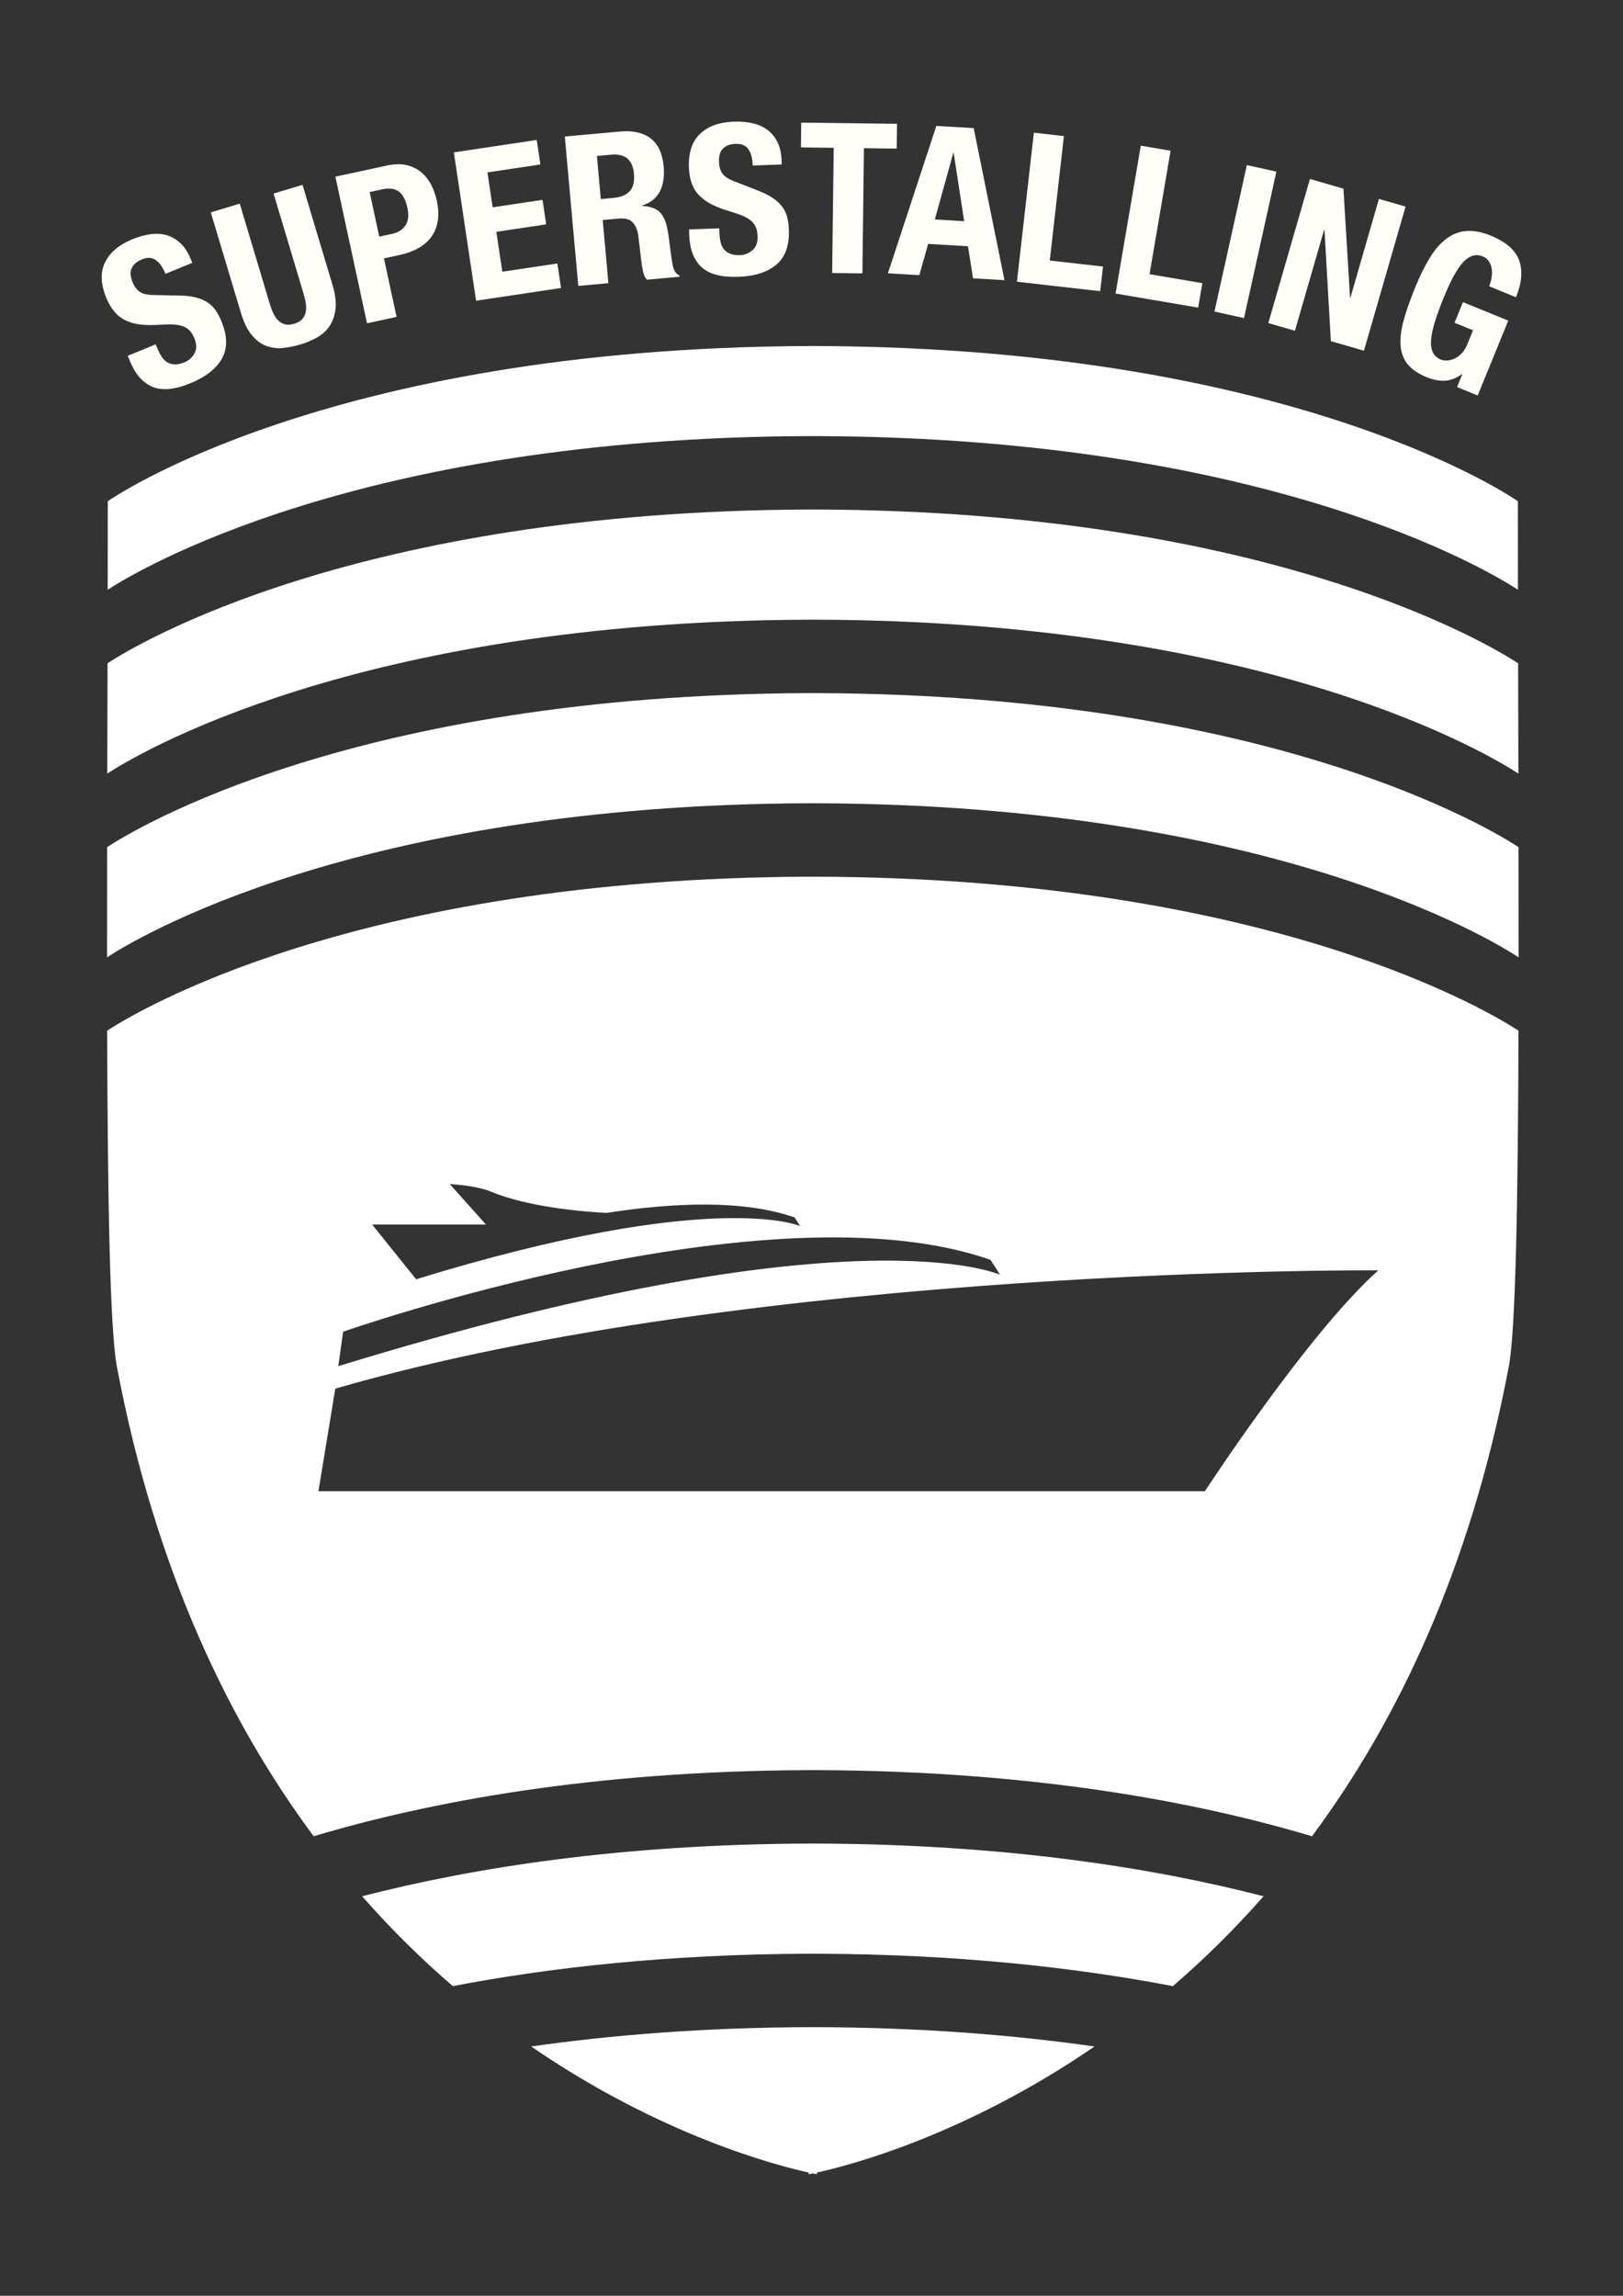<?xml version="1.0" encoding="utf-8"?>
<!-- Generator: Adobe Illustrator 17.0.2, SVG Export Plug-In . SVG Version: 6.00 Build 0)  -->
<svg version="1.2" baseProfile="tiny" id="Laag_1" xmlns="http://www.w3.org/2000/svg" xmlns:xlink="http://www.w3.org/1999/xlink"
	 x="0px" y="0px" width="595.28px" height="841.89px" viewBox="0 0 595.28 841.89" xml:space="preserve">
<rect x="0" y="0" width="595.28" height="841.89" fill="#333333" stroke="none"/>
<g>
	<g>
		<path fill="#FFFEF8" d="M57.738,127.767c0.487,1.188,1.024,2.231,1.614,3.126c0.588,0.897,1.281,1.571,2.077,2.021
			c0.795,0.452,1.709,0.688,2.745,0.707c1.035,0.021,2.217-0.242,3.548-0.787c1.568-0.643,2.773-1.731,3.614-3.27
			c0.84-1.537,0.824-3.375-0.052-5.514c-0.467-1.141-1.026-2.063-1.675-2.769c-0.65-0.704-1.467-1.244-2.453-1.618
			c-0.985-0.373-2.172-0.594-3.56-0.665c-1.389-0.068-3.055-0.039-4.999,0.091c-2.593,0.175-4.906,0.15-6.939-0.072
			c-2.034-0.221-3.857-0.709-5.47-1.464c-1.613-0.754-3.007-1.82-4.182-3.199c-1.175-1.377-2.19-3.112-3.047-5.204
			c-2.062-5.037-2.199-9.366-0.407-12.986c1.792-3.619,5.135-6.432,10.03-8.437c2.281-0.934,4.486-1.546,6.616-1.835
			c2.129-0.289,4.123-0.162,5.982,0.38c1.859,0.543,3.537,1.521,5.031,2.934c1.495,1.414,2.738,3.332,3.731,5.756l0.584,1.426
			l-9.838,4.029c-0.993-2.424-2.184-4.113-3.575-5.071c-1.39-0.956-3.084-1.026-5.08-0.208c-1.141,0.467-2.023,1.024-2.647,1.667
			c-0.625,0.645-1.05,1.333-1.278,2.063c-0.228,0.732-0.279,1.488-0.153,2.269c0.125,0.781,0.344,1.552,0.655,2.312
			c0.643,1.568,1.515,2.751,2.619,3.547c1.103,0.797,2.933,1.2,5.489,1.207l9.314,0.181c2.298,0.058,4.255,0.297,5.871,0.717
			c1.615,0.421,3.009,1.015,4.185,1.782c1.174,0.768,2.167,1.735,2.978,2.901c0.811,1.166,1.537,2.534,2.18,4.102
			c2.2,5.371,2.243,9.917,0.133,13.639c-2.11,3.723-5.946,6.722-11.506,9c-5.799,2.375-10.46,2.814-13.987,1.316
			c-3.526-1.497-6.253-4.598-8.18-9.303l-0.847-2.067l10.265-4.204L57.738,127.767z"/>
		<path fill="#FFFEF8" d="M98.952,111.433c0.398,1.329,0.849,2.521,1.354,3.575c0.503,1.056,1.11,1.919,1.822,2.59
			c0.71,0.672,1.542,1.12,2.494,1.343c0.952,0.225,2.042,0.152,3.272-0.217c1.279-0.383,2.242-0.926,2.889-1.63
			c0.646-0.703,1.082-1.531,1.307-2.483c0.224-0.952,0.255-2.007,0.096-3.166c-0.16-1.158-0.438-2.401-0.836-3.73L100.333,70.97
			l10.625-3.186l11.017,36.748c1.003,3.346,1.364,6.253,1.086,8.722c-0.279,2.47-1.013,4.58-2.204,6.33
			c-1.191,1.752-2.729,3.15-4.612,4.198c-1.885,1.047-3.909,1.896-6.073,2.544c-2.165,0.649-4.314,1.079-6.449,1.29
			c-2.136,0.211-4.17-0.049-6.106-0.784c-1.936-0.732-3.703-2.066-5.301-4c-1.599-1.934-2.928-4.671-3.99-8.213L77.31,77.871
			l10.626-3.186L98.952,111.433z"/>
		<path fill="#FFFEF8" d="M141.985,60.691c2.76-0.596,5.183-0.633,7.266-0.111c2.083,0.523,3.864,1.412,5.344,2.668
			c1.479,1.257,2.679,2.798,3.599,4.622c0.918,1.825,1.596,3.741,2.029,5.748c0.596,2.762,0.702,5.261,0.318,7.497
			c-0.384,2.238-1.176,4.169-2.375,5.793c-1.199,1.626-2.782,2.992-4.75,4.099c-1.967,1.108-4.231,1.938-6.792,2.491l-5.798,1.252
			l4.633,21.46l-10.843,2.341l-11.608-53.764L141.985,60.691z M143.923,85.728c2.158-0.466,3.762-1.495,4.811-3.088
			c1.048-1.592,1.275-3.769,0.679-6.53c-0.585-2.711-1.607-4.644-3.065-5.801c-1.459-1.155-3.542-1.442-6.253-0.856l-4.518,0.975
			l3.528,16.34L143.923,85.728z"/>
		<path fill="#FFFEF8" d="M198.209,60.312l-19.427,2.911l1.917,12.799l18.284-2.739l1.347,8.99l-18.285,2.739l2.192,14.627
			l20.189-3.025l1.347,8.99l-31.16,4.668l-8.149-54.396l30.397-4.554L198.209,60.312z"/>
		<path fill="#FFFEF8" d="M227.562,48.222c4.604-0.416,8.288,0.425,11.057,2.521c2.767,2.097,4.366,5.523,4.796,10.279
			c0.333,3.683-0.138,6.755-1.411,9.216c-1.274,2.462-3.44,4.166-6.5,5.112l0.014,0.153c2.799,0.161,4.9,0.873,6.304,2.138
			c1.402,1.266,2.397,3.419,2.981,6.46c0.194,1.014,0.372,2.12,0.532,3.316c0.159,1.198,0.332,2.536,0.517,4.014
			c0.365,2.906,0.72,5.117,1.063,6.633c0.445,1.507,1.205,2.496,2.279,2.965l0.042,0.46l-11.969,1.081
			c-0.632-0.717-1.069-1.566-1.313-2.55c-0.244-0.983-0.44-2.01-0.587-3.08l-1.256-10.483c-0.297-2.139-0.986-3.778-2.068-4.918
			c-1.083-1.14-2.775-1.606-5.076-1.398l-5.908,0.534l2.092,23.17l-11.048,0.998l-4.947-54.78L227.562,48.222z M224.967,72.589
			c2.659-0.24,4.649-1.05,5.968-2.434c1.318-1.382,1.845-3.557,1.577-6.524c-0.457-5.063-3.244-7.364-8.358-6.902l-5.217,0.471
			l1.427,15.805L224.967,72.589z"/>
		<path fill="#FFFEF8" d="M263.871,85.347c0.046,1.284,0.19,2.448,0.434,3.492c0.243,1.045,0.66,1.917,1.251,2.614
			c0.59,0.699,1.367,1.236,2.332,1.612c0.964,0.377,2.165,0.539,3.602,0.487c1.694-0.062,3.2-0.667,4.521-1.821
			c1.319-1.152,1.938-2.883,1.855-5.193c-0.044-1.232-0.25-2.291-0.616-3.177c-0.367-0.885-0.947-1.674-1.743-2.365
			c-0.795-0.69-1.833-1.308-3.112-1.854c-1.279-0.544-2.853-1.092-4.723-1.641c-2.493-0.731-4.656-1.553-6.487-2.464
			c-1.833-0.91-3.375-1.998-4.627-3.263c-1.254-1.265-2.194-2.747-2.82-4.446c-0.627-1.699-0.981-3.677-1.062-5.936
			c-0.197-5.439,1.17-9.549,4.103-12.328c2.931-2.777,7.04-4.263,12.327-4.454c2.464-0.089,4.745,0.099,6.842,0.562
			c2.098,0.464,3.926,1.272,5.483,2.423c1.557,1.152,2.794,2.649,3.708,4.492c0.915,1.843,1.419,4.073,1.514,6.69l0.056,1.54
			l-10.624,0.383c-0.095-2.618-0.629-4.614-1.604-5.993c-0.975-1.378-2.54-2.028-4.695-1.951c-1.232,0.044-2.252,0.262-3.06,0.65
			c-0.809,0.389-1.446,0.888-1.912,1.495c-0.467,0.608-0.776,1.3-0.927,2.076c-0.152,0.776-0.213,1.576-0.183,2.396
			c0.061,1.694,0.471,3.105,1.232,4.234c0.76,1.129,2.338,2.139,4.734,3.028l8.679,3.387c2.137,0.848,3.891,1.748,5.262,2.701
			c1.37,0.953,2.474,1.992,3.312,3.118c0.837,1.126,1.435,2.376,1.792,3.751s0.568,2.909,0.629,4.602
			c0.209,5.801-1.32,10.082-4.585,12.846c-3.267,2.765-7.902,4.255-13.907,4.472c-6.262,0.226-10.789-0.972-13.581-3.595
			c-2.792-2.623-4.281-6.475-4.464-11.556l-0.081-2.232l11.085-0.4L263.871,85.347z"/>
		<path fill="#FFFEF8" d="M328.893,54.494l-12.018-0.149l-0.57,45.909l-11.092-0.138l0.57-45.909l-12.016-0.149l0.113-9.089
			l35.125,0.437L328.893,54.494z"/>
		<path fill="#FFFEF8" d="M357.12,46.98l11.301,55.764l-11.535-0.679l-1.854-11.762l-14.611-0.86l-3.222,11.463l-11.535-0.679
			l17.768-54.052L357.12,46.98z M353.643,81.116l-3.853-24.998l-0.153-0.009l-6.76,24.373L353.643,81.116z"/>
		<path fill="#FFFEF8" d="M379.195,48.661l11.022,1.252l-5.184,45.62l19.519,2.217l-1.026,9.032l-30.54-3.47L379.195,48.661z"/>
		<path fill="#FFFEF8" d="M418.414,53.422l10.935,1.866l-7.722,45.258l19.364,3.304l-1.529,8.96l-30.299-5.169L418.414,53.422z"/>
		<path fill="#FFFEF8" d="M457.32,60.543l10.832,2.396l-11.88,53.705l-10.831-2.396L457.32,60.543z"/>
		<path fill="#FFFEF8" d="M495.16,109.091l0.148,0.043l10.455-36.19l9.77,2.822l-15.267,52.842l-12.138-3.507l-2.334-40.767
			l-0.148-0.043l-10.69,37.004l-9.77-2.823l15.267-52.841l12.285,3.549L495.16,109.091z"/>
		<path fill="#FFFEF8" d="M547.063,101.928c0.194-1.086,0.223-2.142,0.088-3.168c-0.137-1.026-0.461-1.963-0.975-2.811
			c-0.515-0.847-1.294-1.485-2.339-1.912c-2.473-1.01-4.819-0.358-7.038,1.952c-2.221,2.311-4.631,6.652-7.232,13.023
			c-1.242,3.043-2.274,5.84-3.093,8.389c-0.82,2.55-1.334,4.795-1.543,6.734c-0.21,1.94-0.04,3.562,0.509,4.868
			c0.548,1.306,1.559,2.259,3.033,2.861c0.617,0.252,1.362,0.363,2.236,0.331c0.872-0.031,1.766-0.249,2.68-0.653
			c0.914-0.403,1.793-1.028,2.639-1.876c0.846-0.847,1.549-1.96,2.112-3.34l2.126-5.206l-6.774-2.767l3.087-7.56l16.617,6.786
			l-11.213,27.457l-7.56-3.087l1.922-4.707l-0.143-0.058c-2.052,1.492-4.115,2.3-6.19,2.423c-2.075,0.122-4.325-0.31-6.75-1.3
			c-3.138-1.281-5.471-2.873-6.996-4.771c-1.527-1.899-2.384-4.219-2.568-6.957c-0.186-2.739,0.216-5.861,1.205-9.369
			c0.987-3.507,2.385-7.472,4.19-11.894c1.748-4.279,3.554-7.923,5.422-10.933c1.866-3.01,3.907-5.324,6.122-6.944
			c2.214-1.62,4.639-2.529,7.272-2.73c2.633-0.201,5.591,0.369,8.872,1.708c5.609,2.291,9.083,5.332,10.42,9.123
			c1.336,3.791,0.946,8.279-1.17,13.46l-9.842-4.019C546.579,104.032,546.87,103.013,547.063,101.928z"/>
	</g>
	<g>
		<path fill="#FFFFFF" d="M299.664,321.492h-3.074c-166.694,0.61-247.372,49.967-257.288,56.474
			c0.185,61.494,1.002,109.643,3.572,123.222c14.042,74.184,40.919,130.104,72.169,172.183
			c42.037-12.548,101.966-23.956,181.547-24.247h3.074c79.58,0.291,139.51,11.699,181.547,24.247
			c31.251-42.079,58.128-98,72.169-172.183c2.57-13.579,3.387-61.728,3.572-123.222C547.036,371.46,466.357,322.102,299.664,321.492
			z M164.98,434.223c0,0,9.386,0.411,15.02,2.746c13.989,5.797,34.267,7.391,42.472,7.813c24.26-3.769,50.149-4.941,68.981,1.674
			l2.042,3.172c0,0-31.564-14.117-140.92,19.51l0.011-0.077l-16.099-20.012h41.746L164.98,434.223z M125.848,488.358
			c0,0,156.161-54.913,237.444-26.358l3.534,5.491c0,0-53.453-24.711-242.745,33.497L125.848,488.358z M441.925,546.841H116.792
			l6.185-37.615c155.719-45.029,382.561-43.382,382.561-43.382C479.695,488.908,441.925,546.841,441.925,546.841z"/>
		<path fill="#FFFFFF" d="M296.59,254.171c-166.753,0.61-247.431,50.003-257.301,56.482c-0.024,13.779-0.037,27.304-0.031,40.414
			c9.752-6.408,90.431-55.892,257.332-56.503h3.074c166.901,0.611,247.58,50.095,257.332,56.503
			c0.006-13.109-0.008-26.634-0.031-40.414c-9.87-6.479-90.548-55.872-257.301-56.482H296.59z"/>
		<path fill="#FFFFFF" d="M296.59,159.92h3.074c165.777,0.607,246.457,49.411,257.094,56.349
			c-0.017-10.935-0.028-21.782-0.028-32.457c0,0-79.502-56.259-257.073-56.909v-0.03c-0.519,0-1.012,0.014-1.53,0.015
			c-0.517-0.001-1.011-0.015-1.53-0.015v0.03c-177.571,0.65-257.073,56.909-257.073,56.909c0,10.675-0.011,21.522-0.028,32.457
			C50.132,209.332,130.812,160.527,296.59,159.92z"/>
		<path fill="#FFFFFF" d="M299.664,743.376h-3.074c-38.443,0.141-72.287,2.884-101.77,7.088
			c47.723,32.777,90.305,43.717,101.777,46.217v0.62c0,0,0.539-0.094,1.53-0.296c0.99,0.201,1.53,0.296,1.53,0.296v-0.62
			c11.472-2.5,54.054-13.44,101.777-46.217C371.951,746.26,338.107,743.516,299.664,743.376z"/>
		<path fill="#FFFFFF" d="M299.664,186.849h-3.074c-166.03,0.608-246.709,49.563-257.147,56.383
			c-0.031,13.507-0.066,27.042-0.097,40.456c10.078-6.604,90.756-55.837,257.245-56.446h3.074
			c166.488,0.609,247.167,49.842,257.245,56.446c-0.031-13.414-0.066-26.949-0.097-40.456
			C546.372,236.412,465.693,187.456,299.664,186.849z"/>
		<path fill="#FFFFFF" d="M299.664,676.054h-3.074c-68.978,0.253-123.169,8.863-163.775,19.322
			c10.881,12.385,22.072,23.32,33.266,32.956c35.577-6.819,78.895-11.695,130.509-11.884h3.074
			c51.614,0.189,94.932,5.066,130.509,11.884c11.194-9.636,22.385-20.571,33.266-32.956
			C422.833,684.916,368.642,676.306,299.664,676.054z"/>
	</g>
</g>
</svg>
